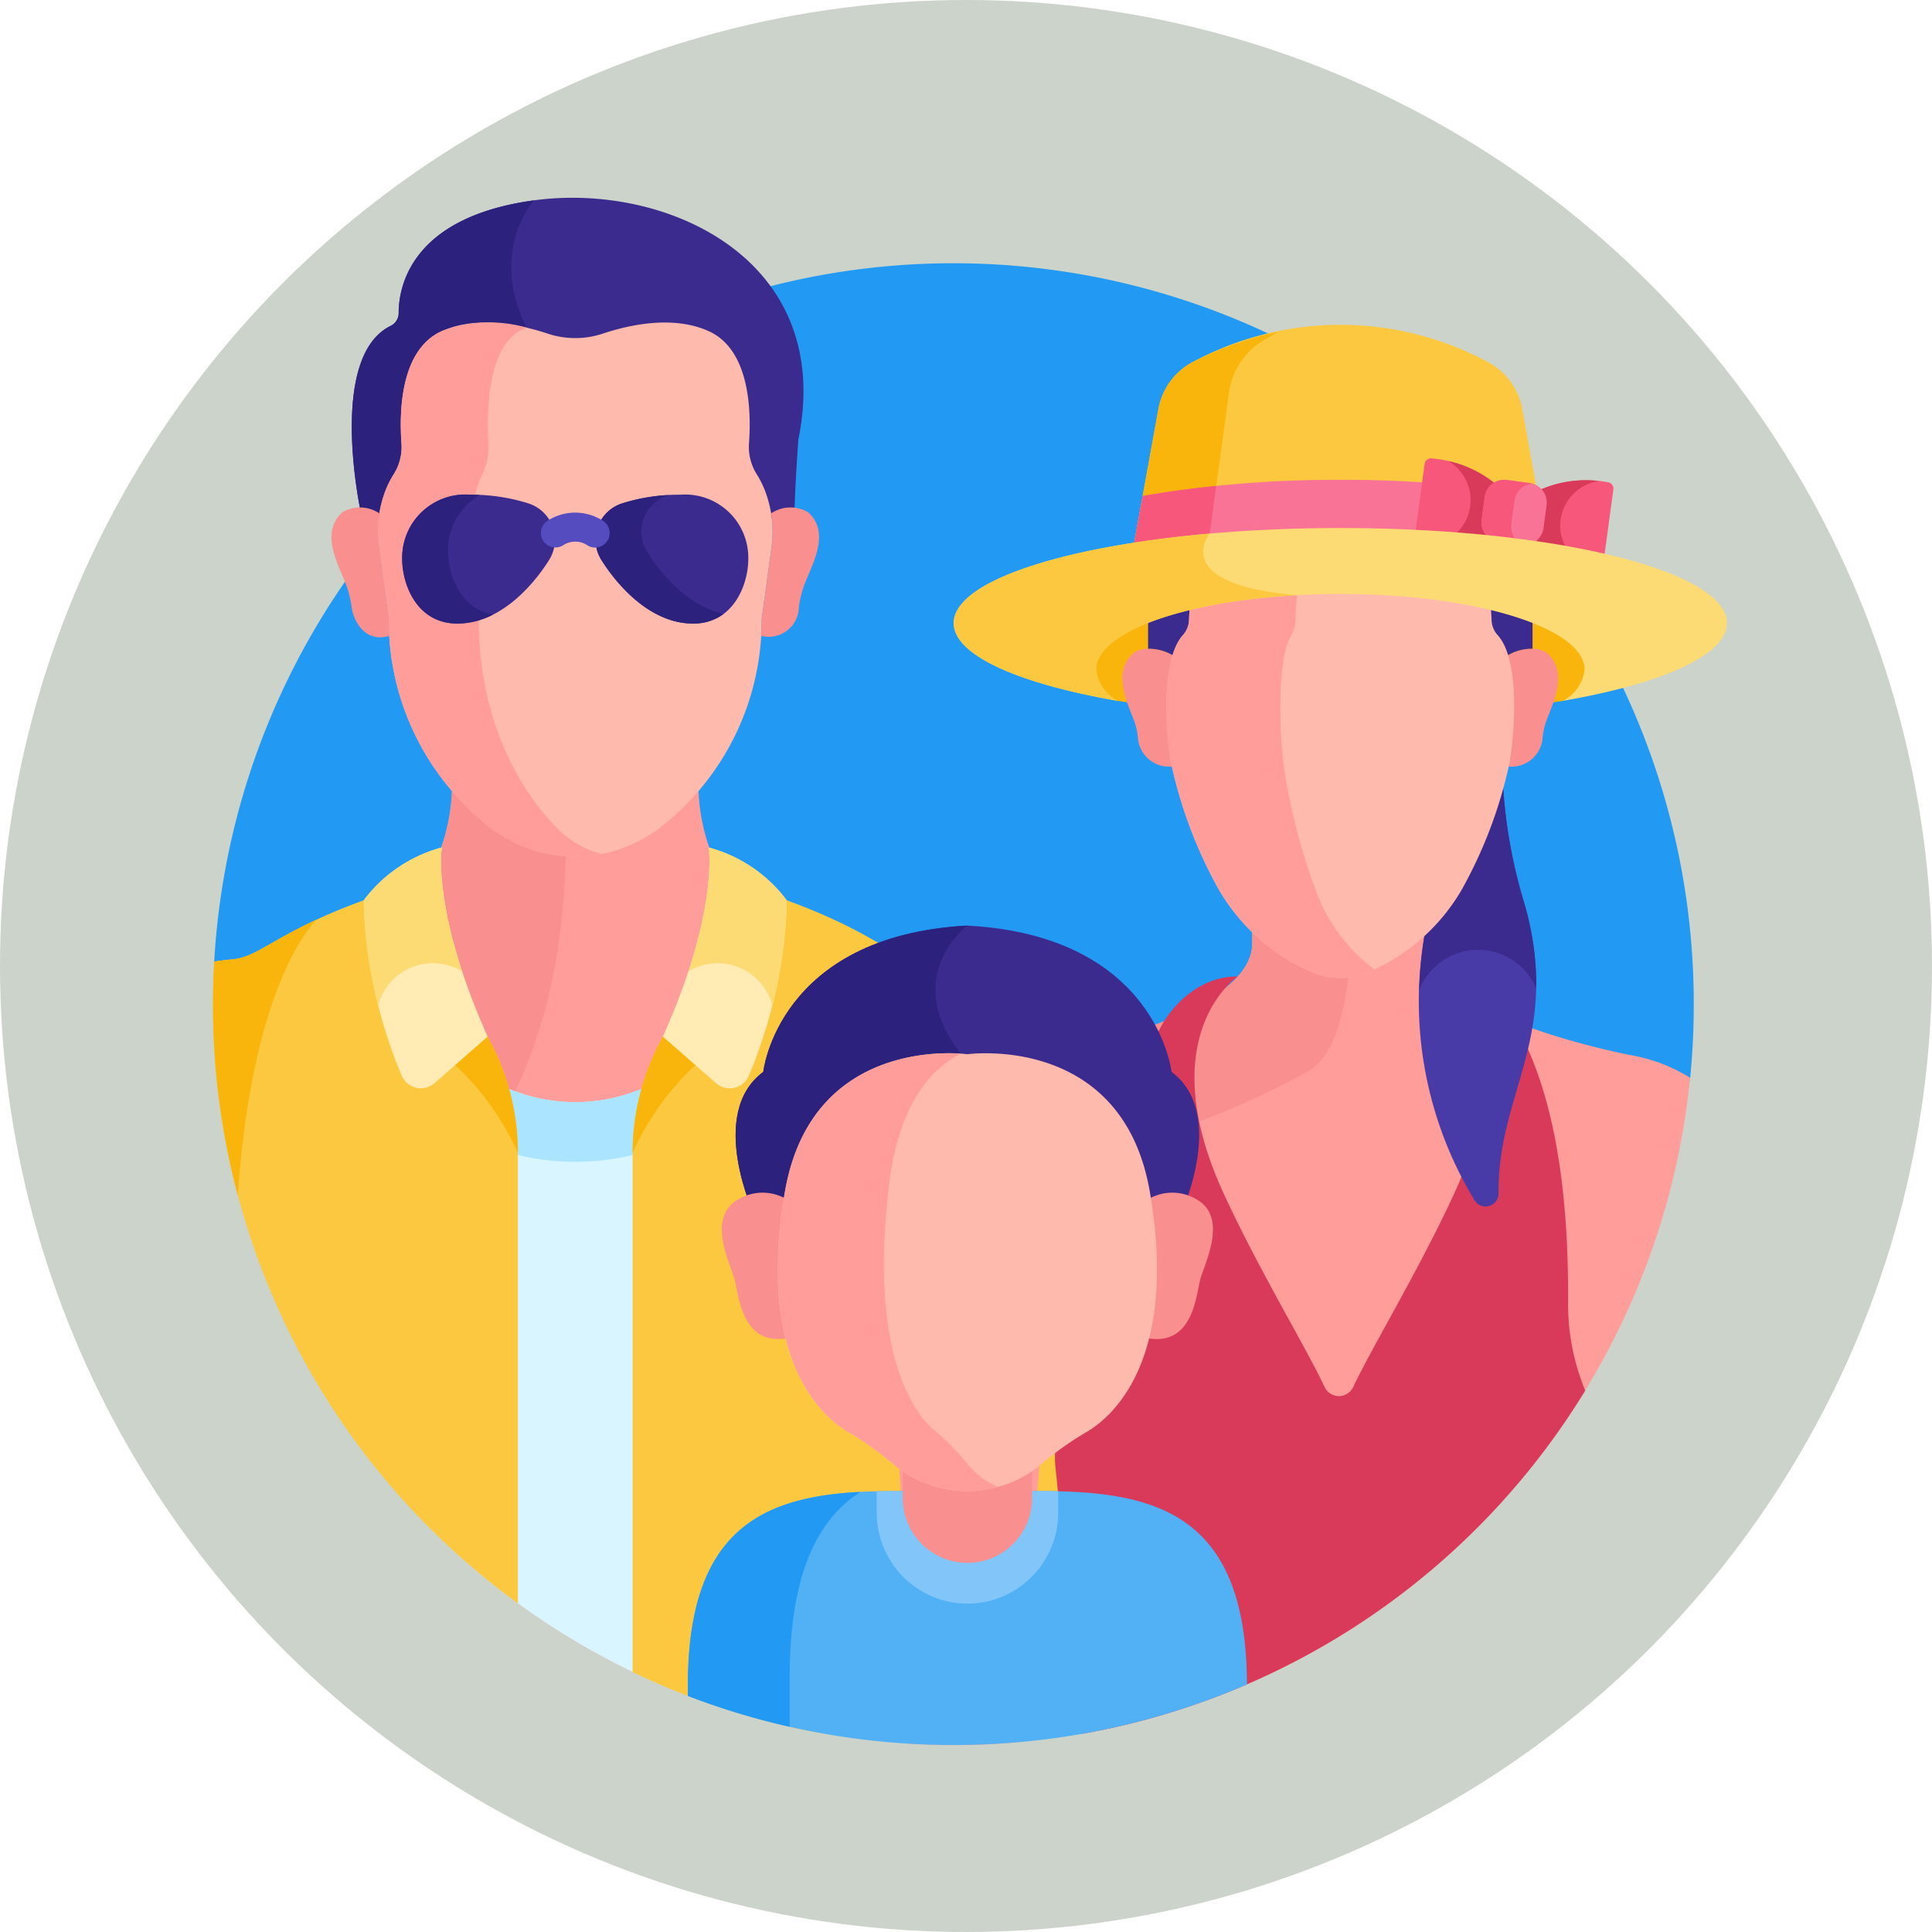 <svg xmlns="http://www.w3.org/2000/svg" width="127" height="127" viewBox="0 0 127 127">
  <g id="Grupo_953267" data-name="Grupo 953267" transform="translate(-895 -474)">
    <circle id="Elipse_5554" data-name="Elipse 5554" cx="63.5" cy="63.5" r="63.5" transform="translate(895 474)" fill="#ccd3ca"/>
    <g id="familia" transform="translate(908.5 487.002)">
      <path id="Trazado_693452" data-name="Trazado 693452" d="M.869,68.031s55.222,22.92,97,7.644a49.259,49.259,0,0,0,.255-5.01A48.668,48.668,0,0,0,.855,68.047Zm0,0" transform="translate(-0.285 -17.628)" fill="#2299f2"/>
      <path id="Trazado_693453" data-name="Trazado 693453" d="M58.417.167c-8.128,1.108-8.9,5.716-8.9,7.407A.931.931,0,0,1,49,8.413C44.768,10.47,47.048,20.78,47.048,20.78a3.429,3.429,0,0,1,1.2.361,12.067,12.067,0,0,1,.6-1.881,6.173,6.173,0,0,1,.544-1.086,3.335,3.335,0,0,0,.51-2.038c-.152-2.068-.277-5.945,2.452-7.173,2.313-1.041,5.15-.438,6.959.164a5.749,5.749,0,0,0,3.622,0c1.809-.6,4.646-1.2,6.958-.164,2.722,1.225,2.6,5.082,2.454,7.155a3.371,3.371,0,0,0,.509,2.056,6.182,6.182,0,0,1,.557,1.121A12.126,12.126,0,0,1,74,21.141a2.887,2.887,0,0,1,1.526-.351c.062-2.168.262-4.9.262-4.9C78.2,4.091,67.169-1.024,58.417.167Zm0,0" transform="translate(-36.809 0)" fill="#3c2b8e"/>
      <path id="Trazado_693454" data-name="Trazado 693454" d="M49.513,8.255A.931.931,0,0,1,49,9.093C44.768,11.15,47.048,21.46,47.048,21.46a3.429,3.429,0,0,1,1.2.361,12.067,12.067,0,0,1,.6-1.881,6.173,6.173,0,0,1,.544-1.086,3.335,3.335,0,0,0,.51-2.038c-.152-2.068-.277-5.945,2.453-7.173a8.964,8.964,0,0,1,5.665-.206c-.033-.074-.064-.149-.1-.223-2.521-5.087.5-8.367.5-8.367C50.289,1.956,49.516,6.564,49.513,8.255Zm0,0" transform="translate(-36.809 -0.68)" fill="#2c217c"/>
      <path id="Trazado_693455" data-name="Trazado 693455" d="M86.787,252.255v-34.32a15.6,15.6,0,0,1,1.76-7.2l.228-.439a18.725,18.725,0,0,0,3.175-11.153,12.874,12.874,0,0,1-1.239-5.527c-2.194,2.557-4.7,4.3-8.093,4.3s-5.9-1.742-8.093-4.3a12.872,12.872,0,0,1-1.239,5.527A18.73,18.73,0,0,0,76.461,210.3l.229.439a15.612,15.612,0,0,1,1.759,7.2v29.326A48.612,48.612,0,0,0,86.787,252.255Zm0,0" transform="translate(-58.304 -155.157)" fill="#fe9d9a"/>
      <path id="Trazado_693456" data-name="Trazado 693456" d="M77.557,212.8a15.476,15.476,0,0,1,.577,2.13c2.769-5.311,3.725-10.91,3.849-17.032-3.122-.2-5.46-1.927-7.478-4.279a12.807,12.807,0,0,1-1.239,5.527C72.84,205.613,76.524,209.819,77.557,212.8Zm0,0" transform="translate(-58.284 -155.157)" fill="#f98f8f"/>
      <path id="Trazado_693457" data-name="Trazado 693457" d="M80.725,281.428a11.331,11.331,0,0,1-8.986-4.42h-.844v32.147a48.661,48.661,0,0,0,19.662,12.165V277.008h-.845A11.328,11.328,0,0,1,80.725,281.428Zm0,0" transform="translate(-56.411 -221.983)" fill="#d9f5ff"/>
      <path id="Trazado_693458" data-name="Trazado 693458" d="M80.725,281.428a11.331,11.331,0,0,1-8.986-4.42h-.844v5a16.116,16.116,0,0,0,19.662,0v-5h-.845A11.328,11.328,0,0,1,80.725,281.428Zm0,0" transform="translate(-56.411 -221.983)" fill="#abe4fe"/>
      <path id="Trazado_693459" data-name="Trazado 693459" d="M80.544,52.379a6.285,6.285,0,0,0-.557-1.121,3.371,3.371,0,0,1-.509-2.055c.151-2.073.07-6.128-2.652-7.354-2.312-1.041-5.149-.438-6.958.164a5.74,5.74,0,0,1-3.623,0c-1.81-.6-4.646-1.2-6.958-.164-2.73,1.228-2.8,5.3-2.651,7.372a3.335,3.335,0,0,1-.51,2.038,6.206,6.206,0,0,0-.544,1.086,7.493,7.493,0,0,0-.424,3.738L55.8,60.77a17.219,17.219,0,0,0,6.657,13.695,9.143,9.143,0,0,0,11.2,0A17.221,17.221,0,0,0,80.311,60.77l.643-4.686A7.5,7.5,0,0,0,80.544,52.379Zm0,0" transform="translate(-43.742 -33.084)" fill="#ffbaae"/>
      <path id="Trazado_693460" data-name="Trazado 693460" d="M66.81,74.467c-2.343-2.376-5.1-6.956-5.1-13.695l-.493-4.688a9.651,9.651,0,0,1,.324-3.739,7.2,7.2,0,0,1,.416-1.086,4.151,4.151,0,0,0,.391-2.038c-.116-2.068-.061-6.143,2.03-7.372a3.862,3.862,0,0,1,.469-.23,8.892,8.892,0,0,0-5.565.23c-2.73,1.228-2.8,5.3-2.651,7.372a3.335,3.335,0,0,1-.51,2.038,6.173,6.173,0,0,0-.544,1.086,7.5,7.5,0,0,0-.424,3.739l.644,4.688a17.221,17.221,0,0,0,6.657,13.695,9.122,9.122,0,0,0,7.32,1.749A6.347,6.347,0,0,1,66.81,74.467Zm0,0" transform="translate(-43.742 -33.087)" fill="#fe9d9a"/>
      <path id="Trazado_693461" data-name="Trazado 693461" d="M185,102.755a2.292,2.292,0,0,0-2.44.069,7.656,7.656,0,0,1,.023,2.256l-.643,4.687c0,.378-.012.748-.034,1.112a1.988,1.988,0,0,0,2.48-1.9,7.213,7.213,0,0,1,.277-1.227C185.081,106.447,186.586,104.208,185,102.755Zm0,0" transform="translate(-145.371 -82.081)" fill="#f98f8f"/>
      <path id="Trazado_693462" data-name="Trazado 693462" d="M40.423,102.755a2.291,2.291,0,0,1,2.439.069,7.656,7.656,0,0,0-.023,2.256l.643,4.687q0,.567.033,1.112c-1.569.473-2.348-.935-2.479-1.9a7.214,7.214,0,0,0-.277-1.227C40.342,106.447,38.837,104.208,40.423,102.755Zm0,0" transform="translate(-31.423 -82.081)" fill="#f98f8f"/>
      <path id="Trazado_693463" data-name="Trazado 693463" d="M18.554,227.426c-4.346-6.873-3.011-12.434-3.011-12.434a6.274,6.274,0,0,1-1.215,2.208c-.048.053-.094.109-.144.159a33.993,33.993,0,0,0-4.849,1.512c-4.925,1.947-5.831,3.336-7.619,3.482-.39.032-.766.079-1.132.137C.53,223.428.5,224.372.5,225.323a48.6,48.6,0,0,0,20.042,39.359V235.064a15.6,15.6,0,0,0-1.76-7.2Zm0,0" transform="translate(0 -172.286)" fill="#fbc840"/>
      <path id="Trazado_693464" data-name="Trazado 693464" d="M82.484,277.123l-.07-.115-2.137,1.917a18.013,18.013,0,0,1,4.195,5.835,15.6,15.6,0,0,0-1.76-7.2Zm0,0" transform="translate(-63.93 -221.983)" fill="#f9b50b"/>
      <path id="Trazado_693465" data-name="Trazado 693465" d="M55.53,214.992a9.484,9.484,0,0,0-5.131,3.473,31.893,31.893,0,0,0,2.484,11.51,1.366,1.366,0,0,0,2.164.511l3.494-3.06C54.835,219.139,55.53,214.992,55.53,214.992Zm0,0" transform="translate(-39.986 -172.286)" fill="#ffebb3"/>
      <path id="Trazado_693466" data-name="Trazado 693466" d="M158.2,222.354c-1.789-.146-2.694-1.535-7.619-3.482a34,34,0,0,0-4.85-1.512c-.05-.05-.1-.106-.144-.159a6.277,6.277,0,0,1-1.214-2.208s1.335,5.561-3.011,12.434l-.229.439a15.612,15.612,0,0,0-1.759,7.2V269.2a48.343,48.343,0,0,0,12.158,3.971h4.62a53.914,53.914,0,0,0,1.269-10.594c0-3.572,1-7.23,1.61-11.1a.276.276,0,0,1,.549.032c.067,1.757.666,5.073.875,6.962l11.934-1.552a53.692,53.692,0,0,0-2.01-14.645S172.4,223.514,158.2,222.354Zm0,0" transform="translate(-111.285 -172.286)" fill="#fbc840"/>
      <path id="Trazado_693467" data-name="Trazado 693467" d="M141.359,277.123l.07-.115,2.137,1.917a18.014,18.014,0,0,0-4.195,5.835,15.6,15.6,0,0,1,1.76-7.2Zm0,0" transform="translate(-111.285 -221.983)" fill="#f9b50b"/>
      <path id="Trazado_693468" data-name="Trazado 693468" d="M152.39,214.992a9.485,9.485,0,0,1,5.132,3.473,31.891,31.891,0,0,1-2.485,11.51,1.365,1.365,0,0,1-2.164.511l-3.494-3.06C153.084,219.139,152.39,214.992,152.39,214.992Zm0,0" transform="translate(-119.305 -172.286)" fill="#ffebb3"/>
      <path id="Trazado_693469" data-name="Trazado 693469" d="M128.842,98.831a2.508,2.508,0,0,0-1.328,3.759c1.138,1.791,3.292,4.138,6,4.138s3.63-2.638,3.63-4.235a4.154,4.154,0,0,0-4.477-4.235A12.444,12.444,0,0,0,128.842,98.831Zm0,0" transform="translate(-101.455 -78.74)" fill="#3c2b8e"/>
      <path id="Trazado_693470" data-name="Trazado 693470" d="M71.414,98.831a2.507,2.507,0,0,1,1.328,3.759c-1.138,1.791-3.291,4.138-6,4.138s-3.63-2.638-3.63-4.235a4.155,4.155,0,0,1,4.477-4.235A12.444,12.444,0,0,1,71.414,98.831Zm0,0" transform="translate(-50.172 -78.74)" fill="#3c2b8e"/>
      <path id="Trazado_693471" data-name="Trazado 693471" d="M130.527,102.148a2.507,2.507,0,0,1,1.328-3.759l.072-.022a12.16,12.16,0,0,0-3.085.552,2.508,2.508,0,0,0-1.328,3.759c1.138,1.79,3.292,4.138,6,4.138a3.266,3.266,0,0,0,2.01-.637C133.289,105.7,131.52,103.711,130.527,102.148Zm0,0" transform="translate(-101.455 -78.828)" fill="#2c217c"/>
      <path id="Trazado_693472" data-name="Trazado 693472" d="M66.122,101.963a4.206,4.206,0,0,1,2.094-3.69c-.2-.009-.414-.015-.63-.015a4.154,4.154,0,0,0-4.477,4.235c0,1.6.92,4.235,3.631,4.235a5.16,5.16,0,0,0,2.343-.59C66.889,105.743,66.122,103.42,66.122,101.963Zm0,0" transform="translate(-50.172 -78.74)" fill="#2c217c"/>
      <path id="Trazado_693473" data-name="Trazado 693473" d="M112.046,106.321a1.443,1.443,0,0,0-1.574,0l-.047.029a.954.954,0,0,1-.985-1.633,3.352,3.352,0,0,1,3.646.006.954.954,0,0,1-1.041,1.6Zm0,0" transform="translate(-86.945 -83.486)" fill="#554cbf"/>
      <path id="Trazado_693474" data-name="Trazado 693474" d="M291.845,136.059l14.636,2.281,14.635-2.281s2.233-.707,2.233-2.628-8.045-4.911-16.868-4.911c0,0-16.625.8-16.625,4.91A2.824,2.824,0,0,0,291.845,136.059Zm0,0" transform="translate(-231.876 -102.991)" fill="#f9b50b"/>
      <path id="Trazado_693475" data-name="Trazado 693475" d="M235.28,284.261a11.148,11.148,0,0,1,.171-2.805,50.623,50.623,0,0,0,.676-8.98.2.2,0,0,1,.406-.023,25.079,25.079,0,0,0,1.265,6.537,25.282,25.282,0,0,1,1.616,7.022l.685,8.168A48.7,48.7,0,0,0,278.779,251.3a10.752,10.752,0,0,0-3.642-1.439s-13.744-2.508-13.744-7.382v-1.068c-1.381,1.235-3.749,2.807-5.7,2.854-1.95-.047-4.317-1.619-5.7-2.854v1.068c0,4.875-13.744,7.382-13.744,7.382a10.465,10.465,0,0,0-7.444,5.679c-2.721,5.441-2.53,17.625-1.571,26.655a9.968,9.968,0,0,1,.059,1.054l.04,11.819c1,.061,2,.1,3.011.1,1.466,0,2.916-.069,4.349-.2C234.811,290.748,235.421,286.475,235.28,284.261Zm0,0" transform="translate(-181.179 -193.453)" fill="#fe9d9a"/>
      <path id="Trazado_693476" data-name="Trazado 693476" d="M323,244.261c-1.95-.047-4.318-1.62-5.7-2.855v1.068c0,2.4-3.335,4.227-6.719,5.463a9.154,9.154,0,0,1,1.017,2.974,4.61,4.61,0,0,1,1.785,3.435,57.633,57.633,0,0,0,7.681-3.51c1.8-1.178,2.4-4.293,2.585-6.647A4.417,4.417,0,0,1,323,244.261Zm0,0" transform="translate(-248.489 -193.453)" fill="#f98f8f"/>
      <path id="Trazado_693477" data-name="Trazado 693477" d="M313.978,284.916a14.826,14.826,0,0,1-1.124-6.01c0-4.925-.358-12.759-3.577-18.282-2.107-3.193-4.832-2.92-4.832-2.92s5.732,3.82.9,14.3c-2.269,4.922-5.433,10.151-6.6,12.641a1.08,1.08,0,0,1-.74.611,1.046,1.046,0,0,1-1.167-.589c-1.158-2.481-4.334-7.727-6.61-12.664-4.832-10.48.9-14.3.9-14.3s-2.725-.273-4.832,2.92c-3.219,5.523-3.576,13.357-3.576,18.282s-1.74,7.582-3.045,8.892c-.852.856-.494,2.009-.414,3.276l1.661,16.4A48.706,48.706,0,0,0,313.978,284.916Zm0,0" transform="translate(-223.272 -206.508)" fill="#d93a59"/>
      <path id="Trazado_693478" data-name="Trazado 693478" d="M406.535,202.249a33.771,33.771,0,0,1-1.4-7.746,28.228,28.228,0,0,1-2.747,6.713,12.809,12.809,0,0,1-2.383,2.959,25.2,25.2,0,0,0,3.263,17.6.852.852,0,0,0,1.573-.405C404.753,214.631,409.033,211,406.535,202.249Zm0,0" transform="translate(-319.834 -155.868)" fill="#483ba8"/>
      <path id="Trazado_693479" data-name="Trazado 693479" d="M403.546,205.306a4.141,4.141,0,0,1,3.817,2.533,18.709,18.709,0,0,0-.777-5.591,33.724,33.724,0,0,1-1.4-7.745,28.258,28.258,0,0,1-2.747,6.713,12.81,12.81,0,0,1-2.383,2.959,26.945,26.945,0,0,0-.38,3.8A4.139,4.139,0,0,1,403.546,205.306Zm0,0" transform="translate(-319.885 -155.868)" fill="#3c2b8e"/>
      <path id="Trazado_693480" data-name="Trazado 693480" d="M304.723,156.607s-.685-4.338.1-6.921c-.716-.477-2.1-.71-2.723-.1-1.274,1.245-.341,3.127.106,4.315a4.524,4.524,0,0,1,.266,1.1,2.049,2.049,0,0,0,2.329,1.952C304.778,156.838,304.75,156.724,304.723,156.607Zm0,0" transform="translate(-241.176 -119.577)" fill="#f98f8f"/>
      <path id="Trazado_693481" data-name="Trazado 693481" d="M431.414,149.583c-.622-.608-2.007-.376-2.723.1.789,2.584.1,6.921.1,6.921-.026.117-.054.231-.081.348A2.049,2.049,0,0,0,431.043,155a4.489,4.489,0,0,1,.265-1.1C431.755,152.711,432.688,150.829,431.414,149.583Zm0,0" transform="translate(-343.134 -119.577)" fill="#f98f8f"/>
      <path id="Trazado_693482" data-name="Trazado 693482" d="M311.621,82.356a3.457,3.457,0,0,1,.661-1.284,1.656,1.656,0,0,0,.437-1.048c.068-2.275.943-9.287,9.341-6.068a1.442,1.442,0,0,0,1.029,0c8.4-3.219,9.273,3.792,9.341,6.068a1.656,1.656,0,0,0,.437,1.048,3.445,3.445,0,0,1,.661,1.284,3.121,3.121,0,0,1,1.684-.465V76.727a11.277,11.277,0,0,0-6.119-10.017,14.814,14.814,0,0,0-13.035,0,11.276,11.276,0,0,0-6.119,10.017v5.165A3.118,3.118,0,0,1,311.621,82.356Zm0,0" transform="translate(-247.97 -52.249)" fill="#3c2b8e"/>
      <path id="Trazado_693483" data-name="Trazado 693483" d="M337.806,112.626a1.559,1.559,0,0,1-.414-.991c-.04-1.351-.382-4.657-2.672-6.182-1.626-1.082-3.91-1.072-6.791.033a1.34,1.34,0,0,1-.964,0c-2.881-1.1-5.166-1.116-6.791-.034-2.291,1.526-2.632,4.832-2.672,6.183a1.554,1.554,0,0,1-.414.991c-1.435,1.617-1.12,6.34-.785,8.285a29.932,29.932,0,0,0,3.191,8.48,12.991,12.991,0,0,0,6.118,5.377,4.638,4.638,0,0,0,3.672,0,12.986,12.986,0,0,0,6.118-5.377,29.938,29.938,0,0,0,3.193-8.486C338.915,118.861,339.258,114.262,337.806,112.626Zm0,0" transform="translate(-252.843 -83.862)" fill="#ffbaae"/>
      <path id="Trazado_693484" data-name="Trazado 693484" d="M325.839,129.393a39.875,39.875,0,0,1-2.146-8.48c-.225-1.945-.436-6.668.528-8.285a2.01,2.01,0,0,0,.279-.991c.027-1.351.256-4.657,1.8-6.183.054-.053.109-.1.165-.149-2.644-.918-4.759-.869-6.288.149-2.291,1.526-2.632,4.832-2.672,6.183a1.555,1.555,0,0,1-.414.991c-1.435,1.617-1.12,6.34-.785,8.285a29.932,29.932,0,0,0,3.191,8.48,12.987,12.987,0,0,0,6.118,5.377,4.638,4.638,0,0,0,3.672,0c.136-.059.268-.12.4-.183A11.23,11.23,0,0,1,325.839,129.393Zm0,0" transform="translate(-252.843 -83.864)" fill="#fe9d9a"/>
      <path id="Trazado_693485" data-name="Trazado 693485" d="M318.141,56.178a73.649,73.649,0,0,1,13.735,1.2L330.105,47.6a4.379,4.379,0,0,0-2.293-3.145,20.449,20.449,0,0,0-19.341,0,4.382,4.382,0,0,0-2.294,3.145l-1.772,9.779A73.656,73.656,0,0,1,318.141,56.178Zm0,0" transform="translate(-243.537 -33.674)" fill="#fbc840"/>
      <path id="Trazado_693486" data-name="Trazado 693486" d="M310.788,48.637a4.873,4.873,0,0,1,1.882-3.421c.463-.3.928-.578,1.394-.829a23.746,23.746,0,0,0-5.591,1.961,4.382,4.382,0,0,0-2.294,3.145l-1.772,9.779c1.548-.3,3.236-.552,5.03-.745Zm0,0" transform="translate(-243.537 -35.57)" fill="#f9b50b"/>
      <path id="Trazado_693487" data-name="Trazado 693487" d="M318.141,93.352A75,75,0,0,0,305.15,94.41l-.743,4.1a79.434,79.434,0,0,1,27.47,0l-.743-4.1A75.081,75.081,0,0,0,318.141,93.352Zm0,0" transform="translate(-243.537 -74.809)" fill="#f97396"/>
      <path id="Trazado_693488" data-name="Trazado 693488" d="M309.985,95.336c-1.713.171-3.335.395-4.836.664-.068.373-.665,3.669-.743,4.1,1.252-.249,3.069-.533,5.03-.745Zm0,0" transform="translate(-243.537 -76.399)" fill="#f7577a"/>
      <path id="Trazado_693489" data-name="Trazado 693489" d="M398.616,91.771a7.642,7.642,0,0,0,4.477-.508,1.29,1.29,0,0,1-.27-.976l.2-1.5a1.292,1.292,0,0,1,.52-.869,7.7,7.7,0,0,0-4.181-1.681.422.422,0,0,0-.474.362c-.2,1.494-.434,3.2-.636,4.7A.423.423,0,0,0,398.616,91.771Zm0,0" transform="translate(-318.74 -69.106)" fill="#f7577a"/>
      <path id="Trazado_693490" data-name="Trazado 693490" d="M408.525,89.514l-.2,1.5a1.291,1.291,0,0,0,.27.976,7.28,7.28,0,0,1-3.479.625l.1-.026a2.988,2.988,0,0,0,.736-5.447,7.3,7.3,0,0,1,3.094,1.5A1.29,1.29,0,0,0,408.525,89.514Zm0,0" transform="translate(-324.239 -69.832)" fill="#d93a59"/>
      <path id="Trazado_693491" data-name="Trazado 693491" d="M437.981,95.1l-.2,1.5a1.29,1.29,0,0,1-.521.869,7.646,7.646,0,0,0,4.182,1.681.422.422,0,0,0,.474-.362c.2-1.494.434-3.2.636-4.7a.422.422,0,0,0-.362-.475,7.7,7.7,0,0,0-4.477.508A1.291,1.291,0,0,1,437.981,95.1Zm0,0" transform="translate(-349.998 -74.915)" fill="#f7577a"/>
      <path id="Trazado_693492" data-name="Trazado 693492" d="M441.231,93.613a2.958,2.958,0,0,0-.728,5.392,7.311,7.311,0,0,1-3.246-1.539,1.29,1.29,0,0,0,.521-.869l.2-1.5a1.291,1.291,0,0,0-.27-.976,7.374,7.374,0,0,1,3.891-.586A3,3,0,0,0,441.231,93.613Zm0,0" transform="translate(-349.998 -74.915)" fill="#d93a59"/>
      <path id="Trazado_693493" data-name="Trazado 693493" d="M421.4,97.4l1.5.2a1.3,1.3,0,0,0,1.458-1.11l.2-1.5a1.3,1.3,0,0,0-1.11-1.458l-1.5-.2a1.3,1.3,0,0,0-1.457,1.11l-.2,1.5A1.3,1.3,0,0,0,421.4,97.4Zm0,0" transform="translate(-336.394 -74.783)" fill="#f97396"/>
      <path id="Trazado_693494" data-name="Trazado 693494" d="M422.446,94.693l-.206,1.522a1.321,1.321,0,0,0,.811,1.4,1.226,1.226,0,0,1-.15-.011l-1.5-.2a1.3,1.3,0,0,1-1.11-1.458l.2-1.5a1.3,1.3,0,0,1,1.457-1.11l1.5.2a1.339,1.339,0,0,1,.147.029A1.319,1.319,0,0,0,422.446,94.693Zm0,0" transform="translate(-336.394 -74.783)" fill="#f7577a"/>
      <path id="Trazado_693495" data-name="Trazado 693495" d="M271.03,109.285c-14.035,0-25.413,2.8-25.413,6.25,0,2.111,4.258,3.978,10.778,5.11a2.673,2.673,0,0,1-1.423-2.05c0-2.748,7.19-4.975,16.058-4.975s16.058,2.227,16.058,4.975a2.674,2.674,0,0,1-1.422,2.05c6.519-1.131,10.777-3,10.777-5.11C296.444,112.083,285.066,109.285,271.03,109.285Zm0,0" transform="translate(-196.426 -87.577)" fill="#fcdb75"/>
      <path id="Trazado_693496" data-name="Trazado 693496" d="M175.106,444.667a48.515,48.515,0,0,0,19.3-3.98c-.016-11.357-6.134-12.711-13.609-12.711h-9.529c-7.486,0-13.61,1.357-13.61,12.752v.713A48.541,48.541,0,0,0,175.106,444.667Zm0,0" transform="translate(-125.938 -342.962)" fill="#52b0f5"/>
      <path id="Trazado_693497" data-name="Trazado 693497" d="M226.1,435.375a5.982,5.982,0,0,0,5.964-5.964V427.99c-.395-.009-.8-.013-1.2-.013h-9.529q-.606,0-1.2.013v1.421A5.982,5.982,0,0,0,226.1,435.375Zm0,0" transform="translate(-176.004 -342.962)" fill="#82c6f9"/>
      <path id="Trazado_693498" data-name="Trazado 693498" d="M164.344,440.515c0-6.859,1.807-10.436,4.658-12.272-6.418.334-11.346,2.478-11.346,12.7v.713a48.384,48.384,0,0,0,6.688,2.027Zm0,0" transform="translate(-125.938 -343.175)" fill="#2299f2"/>
      <path id="Trazado_693499" data-name="Trazado 693499" d="M233.015,403.508a4.261,4.261,0,0,1-4.249-4.248V395.8a4.249,4.249,0,0,1,8.5,0v3.46A4.261,4.261,0,0,1,233.015,403.508Zm0,0" transform="translate(-182.922 -313.772)" fill="#f98f8f"/>
      <path id="Trazado_693500" data-name="Trazado 693500" d="M202.111,250.464s-.958-8.945-13.419-9.616c-12.461.671-13.419,9.616-13.419,9.616-3.727,2.758-.567,9.467-.567,9.467h27.972S205.839,253.222,202.111,250.464Zm0,0" transform="translate(-138.6 -193.006)" fill="#3c2b8e"/>
      <path id="Trazado_693501" data-name="Trazado 693501" d="M190.193,259.931c.369-3.416.286-7.858-1.928-10.667-4.01-5.087.428-8.417.428-8.417-12.461.671-13.419,9.616-13.419,9.616-3.727,2.758-.567,9.467-.567,9.467Zm0,0" transform="translate(-138.6 -193.006)" fill="#2c217c"/>
      <path id="Trazado_693502" data-name="Trazado 693502" d="M312.9,329.64a3.113,3.113,0,0,0-3.067-.019,22.955,22.955,0,0,1-.117,9.172c3.05.539,3.2-2.918,3.487-3.911C313.5,333.826,315.056,330.8,312.9,329.64Zm0,0" transform="translate(-247.791 -263.828)" fill="#f98f8f"/>
      <path id="Trazado_693503" data-name="Trazado 693503" d="M173.094,329.621a3.113,3.113,0,0,0-3.067.019c-2.158,1.161-.605,4.186-.3,5.242.285.993.436,4.45,3.486,3.911A22.97,22.97,0,0,1,173.094,329.621Zm0,0" transform="translate(-134.95 -263.828)" fill="#f98f8f"/>
      <path id="Trazado_693504" data-name="Trazado 693504" d="M211.885,292.227c-1.795-10.485-12-9.068-12-9.068s-10.2-1.417-12,9.068,2.033,14.537,4.21,15.8a19.519,19.519,0,0,1,2.873,2.045,7.583,7.583,0,0,0,9.825,0,19.575,19.575,0,0,1,2.873-2.045C209.852,306.765,213.679,302.712,211.885,292.227Zm0,0" transform="translate(-149.796 -226.861)" fill="#ffbaae"/>
      <path id="Trazado_693505" data-name="Trazado 693505" d="M199.838,310.025a15.552,15.552,0,0,0-2.069-2.1c-1.568-1.29-4.325-5.441-3.032-16.179.638-5.3,2.75-7.629,4.726-8.631-1.951-.129-9.994-.091-11.568,9.107-1.795,10.484,2.033,14.537,4.21,15.8a19.527,19.527,0,0,1,2.873,2.045,7.579,7.579,0,0,0,6.949,1.531A5.073,5.073,0,0,1,199.838,310.025Zm0,0" transform="translate(-149.796 -226.86)" fill="#fe9d9a"/>
      <path id="Trazado_693506" data-name="Trazado 693506" d="M56.864,223.143c-1.792-5.432-1.338-8.151-1.338-8.151a9.485,9.485,0,0,0-5.132,3.473,27.813,27.813,0,0,0,.948,6.894A3.718,3.718,0,0,1,56.864,223.143Zm0,0" transform="translate(-39.983 -172.286)" fill="#fcdb75"/>
      <path id="Trazado_693507" data-name="Trazado 693507" d="M157.8,223.143c1.792-5.432,1.338-8.151,1.338-8.151a9.485,9.485,0,0,1,5.132,3.473,27.852,27.852,0,0,1-.947,6.894A3.719,3.719,0,0,0,157.8,223.143Zm0,0" transform="translate(-126.054 -172.286)" fill="#fcdb75"/>
      <path id="Trazado_693508" data-name="Trazado 693508" d="M7.318,238.863c-3.209,1.485-4.091,2.5-5.6,2.62-.39.032-.766.079-1.132.137C.53,242.558.5,243.5.5,244.452A48.722,48.722,0,0,0,2.132,256.99C3.11,242.655,7.318,238.863,7.318,238.863Zm0,0" transform="translate(0 -191.415)" fill="#f9b50b"/>
      <path id="Trazado_693509" data-name="Trazado 693509" d="M268.2,115.176h0c-8.525-.711-5.749-4.046-5.748-4.047-9.81.866-16.828,3.173-16.828,5.884,0,2.111,4.258,3.978,10.778,5.11a2.673,2.673,0,0,1-1.423-2.05C254.972,117.624,260.681,115.591,268.2,115.176Zm0,0" transform="translate(-196.426 -89.055)" fill="#fbc840"/>
    </g>
  </g>
</svg>

